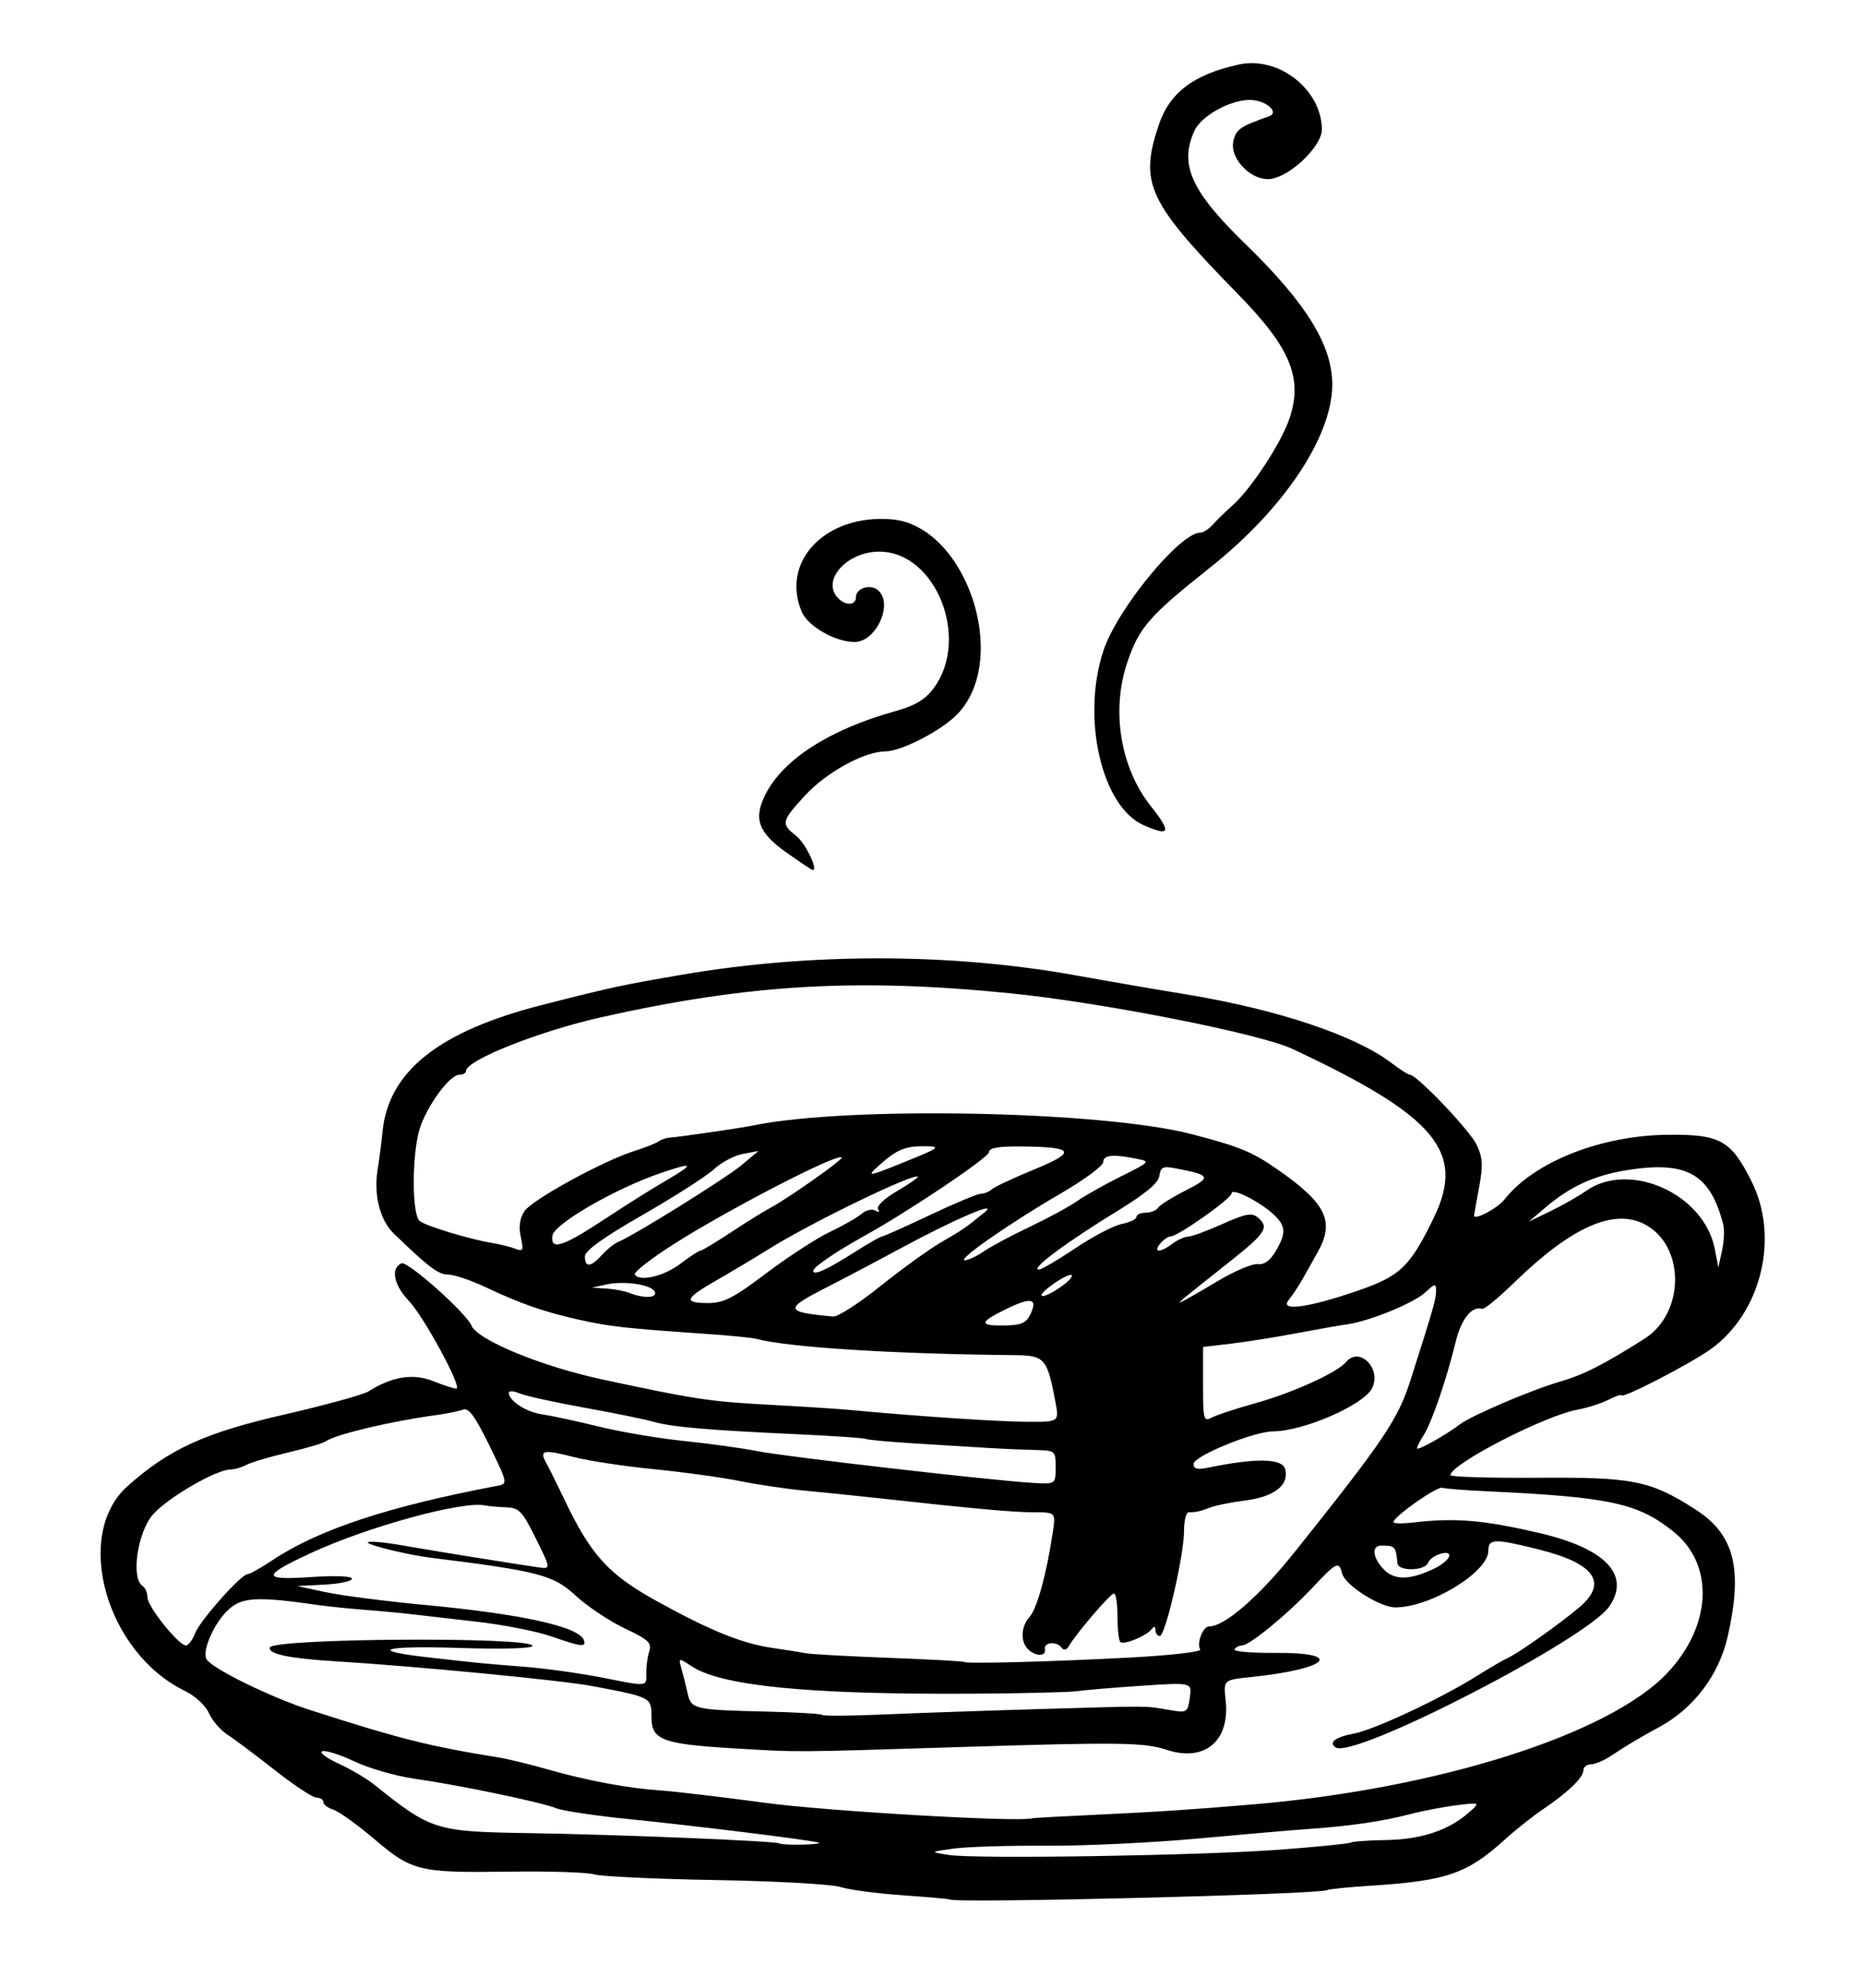 <?xml version="1.0" encoding="UTF-8" standalone="no"?>
<!-- Created with Inkscape (http://www.inkscape.org/) -->

<svg
   xmlns:dc="http://purl.org/dc/elements/1.1/"
   xmlns:cc="http://creativecommons.org/ns#"
   xmlns:rdf="http://www.w3.org/1999/02/22-rdf-syntax-ns#"
   xmlns:svg="http://www.w3.org/2000/svg"
   xmlns="http://www.w3.org/2000/svg"
   xmlns:sodipodi="http://sodipodi.sourceforge.net/DTD/sodipodi-0.dtd"
   xmlns:inkscape="http://www.inkscape.org/namespaces/inkscape"
   version="1.1"
   id="svg1397"
   width="125.44"
   height="133.76"
   viewBox="0 0 125.44 133.76"
   sodipodi:docname="bibed-type-cup.svg"
   inkscape:version="0.92.4 5da689c313, 2019-01-14">
  <defs
     id="defs1401" />
  <sodipodi:namedview
     pagecolor="#ffffff"
     bordercolor="#666666"
     borderopacity="1"
     objecttolerance="10"
     gridtolerance="10"
     guidetolerance="10"
     inkscape:pageopacity="0"
     inkscape:pageshadow="2"
     inkscape:window-width="3200"
     inkscape:window-height="1734"
     id="namedview1399"
     showgrid="false"
     inkscape:zoom="9.4647133"
     inkscape:cx="62.720001"
     inkscape:cy="66.879997"
     inkscape:window-x="0"
     inkscape:window-y="66"
     inkscape:window-maximized="1"
     inkscape:current-layer="svg1397" />
  <path
     style="fill:#000000;stroke-width:0.32"
     d="m 63.91,127.81 c -0.038,-0.034 -1.48,-0.162 -3.204,-0.283 -1.724,-0.121 -3.596,-0.372 -4.16,-0.556 -0.564,-0.185 -4.337,-0.394 -8.385,-0.465 -4.048,-0.071 -7.72,-0.242 -8.16,-0.381 -0.44,-0.139 -3.001,-0.222 -5.691,-0.185 -6.125,0.084 -6.563,-0.021 -9.115,-2.186 -1.148,-0.974 -2.39,-1.867 -2.761,-1.984 C 22.063,121.653 21.76,121.423 21.76,121.258 c 0,-0.164 -0.207,-0.298 -0.459,-0.298 -0.252,0 -1.512,-0.83 -2.8,-1.845 -1.288,-1.015 -2.722,-2.088 -3.188,-2.386 -0.466,-0.298 -1.027,-0.949 -1.248,-1.448 -0.226,-0.511 -0.929,-1.164 -1.611,-1.495 C 7.125,111.195 4.905,103.278 8.587,99.997 11.37,97.517 13.776,96.414 19.04,95.205 c 2.816,-0.647 5.408,-1.359 5.76,-1.582 1.571,-0.997 3.006,-1.226 4.34,-0.693 0.7,0.28 1.404,0.509 1.565,0.509 0.451,0 -2.17,-4.839 -3.215,-5.935 -1.003,-1.053 -1.216,-2.207 -0.459,-2.497 0.415,-0.159 4.353,3.352 4.696,4.187 0.4,0.976 4.741,2.76 8.859,3.64 6.311,1.349 7.159,1.476 11.414,1.703 2.112,0.113 4.56,0.273 5.44,0.357 4.154,0.396 9.804,0.771 11.719,0.777 2.119,0.007 2.119,0.007 1.864,-1.353 C 70.473,91.39 70.306,91.202 68.248,91.184 60.2,91.114 52.972,90.657 50.88,90.086 c -0.264,-0.072 -1.704,-0.216 -3.2,-0.319 -5.597,-0.387 -6.611,-0.498 -8.64,-0.949 -2.421,-0.538 -3.96,-1.072 -6.4,-2.222 -0.968,-0.456 -2.085,-0.831 -2.483,-0.833 -0.665,-0.003 -1.292,-0.476 -3.654,-2.756 -0.94,-0.907 -1.371,-2.623 -1.087,-4.329 0.098,-0.593 0.248,-1.748 0.331,-2.566 0.413,-4.035 3.802,-6.719 10.712,-8.484 4.691,-1.198 5.339,-1.338 9.461,-2.044 8.662,-1.483 18.149,-1.462 26.54,0.058 1.947,0.353 5.259,0.924 7.359,1.268 6.135,1.007 11.391,2.764 13.824,4.619 0.569,0.434 1.126,0.789 1.238,0.789 0.464,0 4.032,3.742 4.493,4.712 0.409,0.863 0.439,1.379 0.163,2.869 C 99.351,80.9 99.2,81.75 99.2,81.789 c 0,0.357 1.576,-0.479 2.058,-1.092 1.977,-2.513 6.476,-4.294 10.963,-4.34 3.553,-0.036 4.269,0.363 5.66,3.153 1.881,3.774 0.643,8.833 -2.76,11.277 -1.368,0.982 -6.001,3.375 -6.001,3.099 0,-0.078 -0.396,0.058 -0.88,0.303 -0.484,0.245 -1.411,0.541 -2.059,0.659 -2.218,0.401 -8.544,3.656 -8.573,4.411 -0.004,0.12 2.62,0.2 5.832,0.177 6.453,-0.046 7.573,0.175 10.603,2.096 2.67,1.692 3.265,3.983 2.227,8.577 -0.583,2.582 -2.278,4.834 -4.582,6.086 -1.374,0.747 -2.141,1.204 -3.275,1.954 -0.477,0.315 -1.089,0.573 -1.36,0.573 -0.271,0 -0.495,0.18 -0.498,0.4 -0.007,0.492 -1.023,1.473 -2.714,2.619 -0.704,0.477 -1.863,1.397 -2.576,2.044 -2.541,2.306 -3.916,2.777 -9.068,3.104 -1.477,0.094 -2.774,0.226 -2.883,0.293 -0.471,0.291 -25.098,0.902 -25.402,0.63 z m 22.317,-3.356 c 2.457,-0.186 4.564,-0.398 4.682,-0.472 0.118,-0.073 1.204,-0.15 2.413,-0.17 2.327,-0.04 4.191,-0.663 5.528,-1.85 0.77,-0.683 0.77,-0.683 -0.8,-0.494 -0.863,0.104 -2.29,0.377 -3.17,0.606 -1.846,0.481 -3.992,0.796 -6.72,0.986 -1.056,0.074 -4.44,0.366 -7.52,0.65 -3.08,0.284 -7.688,0.502 -10.24,0.486 -2.552,-0.017 -5.36,0.07 -6.24,0.194 -1.6,0.224 -1.6,0.224 -0.32,0.425 1.828,0.287 17.094,0.042 22.387,-0.36 z M 55.04,123.972 c -0.87,-0.205 -8.403,-1.134 -12.64,-1.559 -2.288,-0.229 -4.526,-0.563 -4.974,-0.742 -1.029,-0.412 -6.552,-1.561 -9.529,-1.983 -1.246,-0.177 -3.058,-0.697 -4.027,-1.156 -0.969,-0.459 -1.949,-0.771 -2.176,-0.693 -0.227,0.078 0.256,0.449 1.074,0.824 0.818,0.375 1.898,1.01 2.4,1.412 3.872,3.095 4.126,3.174 10.439,3.274 6.052,0.096 16.668,0.532 16.847,0.691 0.073,0.065 0.793,0.102 1.6,0.082 C 54.86,124.102 55.304,124.035 55.04,123.972 Z m 18.723,-1.863 c 3.954,-0.179 6.229,-0.329 10.557,-0.693 12.427,-1.045 23.974,-4.706 27.88,-8.839 3.005,-3.179 3.188,-7.29 0.424,-9.512 -2.397,-1.927 -4.286,-2.334 -12.624,-2.722 -1.408,-0.066 -2.732,-0.17 -2.942,-0.231 -0.364,-0.107 -3.26,1.929 -3.286,2.31 -0.007,0.1 0.6,0.111 1.348,0.024 2.817,-0.328 4.712,-0.168 8.505,0.717 4.443,1.037 6.139,2.838 4.659,4.951 -1.55,2.213 -17.139,10.244 -18.387,9.472 -0.527,-0.326 -0.035,-0.704 1.219,-0.937 1.352,-0.251 5.817,-2.341 8.244,-3.859 0.88,-0.551 1.816,-1.097 2.08,-1.214 0.711,-0.315 3.511,-2.294 4.845,-3.425 1.942,-1.646 1.044,-2.942 -2.689,-3.879 -3.016,-0.757 -3.436,-0.748 -3.436,0.072 0,1.445 -3.889,3.815 -6.258,3.815 -1.034,0 -3.371,-1.481 -3.576,-2.267 -0.226,-0.865 -0.366,-0.8 -1.994,0.933 -1.69,1.799 -4.244,3.895 -4.746,3.895 -0.191,0 -0.421,0.118 -0.51,0.262 -0.089,0.144 1.15,0.252 2.753,0.24 4.701,-0.036 3.584,1.079 -1.627,1.624 -1.874,0.196 -1.874,0.196 -1.722,1.542 0.311,2.757 -1.403,4.203 -3.977,3.353 C 76.992,117.243 75.344,117.22 64.64,117.555 53.195,117.913 53.859,117.909 49.562,117.655 44.549,117.36 43.84,117.095 43.84,115.521 c 0,-1.314 -0.005,-1.317 -4,-2.071 -2.041,-0.386 -11.868,-1.334 -17.217,-1.661 -3.157,-0.193 -4.581,-0.49 -4.464,-0.931 0.167,-0.626 17.681,-0.737 17.681,-0.112 0,0.18 -2.006,0.236 -5.04,0.139 -4.951,-0.158 -6.082,0.164 -2.16,0.615 3.48,0.4 3.817,0.433 6.56,0.646 1.496,0.116 3.98,0.464 5.521,0.774 2.801,0.563 2.801,0.563 2.772,-0.258 -0.015,-0.452 0.07,-1.134 0.19,-1.516 0.19,-0.606 -0.022,-0.809 -1.652,-1.58 -1.029,-0.487 -2.519,-1.485 -3.311,-2.218 -1.481,-1.371 -2.478,-1.63 -9.76,-2.535 -1.558,-0.194 -4.355,-0.883 -4.203,-1.036 0.092,-0.092 1.148,0.004 2.345,0.214 2.133,0.374 7.413,1.225 9.119,1.47 0.861,0.124 0.861,0.124 -0.16,-1.939 -0.905,-1.829 -1.13,-2.067 -1.981,-2.096 -0.528,-0.018 -1.184,-0.077 -1.457,-0.131 -1.54,-0.303 -7.871,1.433 -11.713,3.212 -3.315,1.535 -3.313,1.838 0.012,1.611 1.637,-0.112 2.759,-0.066 2.759,0.112 0,0.165 -0.828,0.343 -1.84,0.396 l -1.84,0.096 1.92,0.413 c 1.056,0.227 4.08,0.616 6.72,0.864 6.505,0.611 10.355,1.467 10.655,2.37 0.162,0.487 -0.167,0.448 -2.187,-0.258 -0.962,-0.336 -3.189,-0.777 -4.949,-0.979 -1.76,-0.202 -3.776,-0.434 -4.48,-0.516 -0.704,-0.082 -2.144,-0.217 -3.2,-0.299 -1.056,-0.083 -2.424,-0.223 -3.04,-0.312 -4.186,-0.604 -5.178,-0.547 -6.12,0.356 -0.939,0.899 -1.744,2.765 -1.42,3.29 0.389,0.63 4.293,2.548 6.9,3.39 6.029,1.947 8.067,2.461 12.8,3.225 0.616,0.1 2.056,0.45 3.2,0.778 2.659,0.764 5.449,1.285 7.68,1.437 0.968,0.066 4.136,0.44 7.04,0.832 4.154,0.561 17.063,1.309 17.923,1.039 0.09,-0.028 2.034,-0.136 4.32,-0.24 z M 69.76,115.007 c 7.822,-0.228 7.278,-0.23 8.838,0.039 1.3,0.224 1.32,0.212 1.47,-0.807 0.152,-1.034 0.152,-1.034 -3.238,-0.808 -1.865,0.125 -3.822,0.289 -4.35,0.365 -0.528,0.076 -3.768,0.153 -7.2,0.171 -10.855,0.057 -16.712,-0.519 -18.73,-1.842 -0.903,-0.592 -0.903,-0.592 -0.679,0.202 0.123,0.437 0.308,1.176 0.41,1.643 0.226,1.031 0.478,1.089 5.244,1.198 2.021,0.047 3.738,0.149 3.816,0.227 0.078,0.078 1.95,0.064 4.16,-0.032 2.21,-0.096 6.826,-0.256 10.258,-0.356 z m 6.471,-3.484 c 2.591,-0.14 4.634,-0.379 4.539,-0.532 -0.256,-0.414 0.18,-1.551 0.594,-1.551 1.068,0 3.385,-2.024 5.836,-5.096 5.995,-7.517 6.884,-8.842 7.744,-11.544 C 96.495,87.929 96.64,87.422 96.64,86.861 c 0,-0.521 -0.065,-0.512 -0.72,0.1 -0.77,0.72 -3.748,1.939 -5.249,2.149 -0.501,0.07 -2.063,0.345 -3.471,0.611 -1.408,0.266 -3.388,0.58 -4.4,0.698 l -1.84,0.215 v 2.534 c 0,2.367 0.039,2.513 0.592,2.218 0.326,-0.174 1.628,-0.604 2.895,-0.955 2.515,-0.697 5.55,-2.072 6.139,-2.782 0.904,-1.089 2.422,0.461 1.742,1.777 -0.582,1.126 -4.618,2.879 -6.653,2.889 -1.311,0.007 -5.354,1.663 -5.354,2.194 0,0.339 0.258,0.398 1.04,0.237 3.193,-0.657 4.936,-0.617 5.128,0.116 0.278,1.062 -0.733,1.855 -2.677,2.102 -0.923,0.117 -1.978,0.327 -2.345,0.466 C 80.747,101.703 80.496,101.76 80,101.76 c -0.176,0 -0.32,0.565 -0.32,1.256 0,1.635 -1.252,7.064 -1.629,7.064 -0.16,0 -0.294,-0.18 -0.296,-0.4 -0.003,-0.254 -0.091,-0.281 -0.24,-0.073 -0.333,0.463 -1.893,1.108 -2.123,0.879 C 75.286,110.38 75.2,109.597 75.2,108.747 c 0,-0.851 -0.108,-1.536 -0.24,-1.524 -0.25,0.024 -2.512,2.661 -3,3.497 -0.181,0.31 -0.365,0.363 -0.52,0.149 -0.329,-0.454 -1.219,-0.37 -1.12,0.105 0.103,0.498 -0.639,0.498 -1.136,0.002 -0.533,-0.533 -0.48,-1.54 0.117,-2.199 0.489,-0.54 1.137,-2.916 1.545,-5.657 0.202,-1.36 0.202,-1.36 -1.267,-1.36 -1.391,0 -3.963,-0.234 -10.538,-0.957 -1.584,-0.174 -3.816,-0.403 -4.96,-0.508 -1.144,-0.105 -3.086,-0.394 -4.317,-0.642 -1.23,-0.248 -3.822,-0.605 -5.76,-0.793 -1.938,-0.189 -4.367,-0.557 -5.399,-0.819 -2.067,-0.525 -2.327,-0.467 -1.84,0.409 0.181,0.325 0.743,1.457 1.248,2.515 1.762,3.689 2.952,4.99 6.21,6.786 3.621,1.997 5.712,2.839 7.796,3.142 0.87,0.126 1.869,0.285 2.221,0.352 0.352,0.067 2.872,0.206 5.6,0.309 2.728,0.103 5.002,0.228 5.054,0.277 0.143,0.138 6.075,-0.023 11.337,-0.308 z m -63.107,-1.612 c 0.327,-0.861 3.107,-3.991 3.544,-3.991 0.143,0 0.879,-0.413 1.636,-0.917 3.122,-2.081 7.788,-3.626 15.192,-5.031 0.68,-0.129 0.667,-0.192 -0.57,-2.722 -0.954,-1.952 -1.389,-2.543 -1.764,-2.399 -0.274,0.105 -1.097,0.272 -1.83,0.371 -3.027,0.41 -6.767,1.3 -7.412,1.764 -0.176,0.127 -1.328,0.467 -2.56,0.757 -1.232,0.29 -2.49,0.664 -2.796,0.832 -0.306,0.168 -0.778,0.305 -1.049,0.305 -0.962,0 -4.225,1.893 -5.223,3.029 -1.046,1.191 -1.496,4.314 -0.692,4.811 0.176,0.109 0.32,0.451 0.32,0.761 0,0.614 2.101,3.239 2.593,3.239 0.167,0 0.441,-0.364 0.611,-0.809 z m 83.447,-4.39 c 0.452,-0.221 0.877,-0.57 0.944,-0.776 0.174,-0.536 -1.206,-0.128 -1.416,0.419 -0.21,0.547 -2.006,0.578 -2.056,0.036 -0.105,-1.143 -0.157,-1.2 -1.083,-1.2 -0.691,0 -0.59,0.85 0.193,1.633 0.721,0.721 1.781,0.686 3.417,-0.112 z M 71.04,98.736 c 0,-1.136 0,-1.136 -1.52,-1.173 -0.836,-0.02 -2.168,-0.078 -2.96,-0.129 -0.792,-0.05 -2.937,-0.182 -4.767,-0.293 -1.83,-0.111 -3.414,-0.253 -3.52,-0.317 C 58.167,96.761 56.064,96.617 53.6,96.505 47.678,96.234 45.164,96.016 44,95.673 c -0.528,-0.156 -2.616,-0.581 -4.64,-0.946 -2.024,-0.364 -4.004,-0.8 -4.4,-0.968 -0.396,-0.168 -0.72,-0.187 -0.72,-0.042 0,0.541 1.182,1.305 2.253,1.456 0.609,0.086 2.308,0.452 3.774,0.813 1.467,0.361 4.059,0.8 5.76,0.975 1.701,0.175 3.934,0.485 4.961,0.688 1.909,0.377 15.785,1.975 18.532,2.134 1.52,0.088 1.52,0.088 1.52,-1.048 z m 27.2,-2.889 c 0.775,-0.594 4.813,-2.319 6.72,-2.872 1.611,-0.467 2.968,-1.155 5.709,-2.895 2.746,-1.743 2.743,-6.288 -0.004,-7.708 -2.079,-1.075 -4.93,0.201 -8.745,3.912 -1.056,1.028 -2.034,1.832 -2.173,1.788 -0.692,-0.22 -1.411,0.676 -1.787,2.224 -0.602,2.481 -1.615,5.438 -2.142,6.253 -0.252,0.39 -0.458,0.798 -0.458,0.906 0,0.194 1.943,-0.89 2.88,-1.608 z M 69.348,88.424 c 0.503,-1.067 0.049,-1.162 -1.633,-0.342 -1.833,0.893 -1.854,1.136 -0.097,1.108 1.117,-0.018 1.445,-0.163 1.73,-0.766 z M 59.245,86.543 c 1.44,-1.153 3.279,-2.481 4.087,-2.951 1.519,-0.884 1.579,-0.925 2.908,-1.999 1.101,-0.889 -2.034,0.456 -5.76,2.473 -1.496,0.81 -3.692,1.968 -4.88,2.574 -2.851,1.455 -2.805,1.645 0.473,1.948 0.304,0.028 1.732,-0.892 3.172,-2.046 z m 32.075,0.325 c 2.912,-0.995 3.567,-1.621 5.178,-4.948 2.141,-4.421 0.121,-6.825 -9.528,-11.342 C 84.767,69.547 74.14,67.452 68,66.838 57.648,65.803 50.401,66.226 40.48,68.445 c -4.185,0.936 -9.12,2.896 -9.12,3.622 0,0.139 -0.204,0.253 -0.453,0.253 -0.663,0 -2.249,2.194 -2.688,3.717 -0.51,1.77 -0.497,5.712 0.021,6.12 0.438,0.345 3.359,1.232 4.88,1.481 0.528,0.087 1.228,0.261 1.556,0.388 0.529,0.205 0.571,0.116 0.372,-0.791 -0.151,-0.686 -0.071,-1.256 0.244,-1.736 0.503,-0.767 5.319,-3.401 7.428,-4.061 0.704,-0.221 1.424,-0.507 1.6,-0.636 0.176,-0.129 0.536,-0.247 0.8,-0.261 0.584,-0.032 4.711,-0.633 5.6,-0.816 6.401,-1.311 23.477,-0.97 29.475,0.59 3.186,0.828 4.052,1.182 5.718,2.335 3.34,2.312 3.934,3.522 2.757,5.616 -0.335,0.597 -0.803,1.43 -1.04,1.85 -0.237,0.42 -0.646,1.033 -0.91,1.363 -0.624,0.779 1.272,0.527 4.6,-0.611 z M 51.585,85.662 c 1.471,-1.11 3.391,-2.356 4.265,-2.769 0.874,-0.413 1.833,-0.959 2.129,-1.214 0.297,-0.254 0.715,-0.354 0.929,-0.221 0.236,0.146 0.307,0.107 0.18,-0.098 -0.117,-0.19 0.425,-0.711 1.231,-1.183 C 61.112,79.713 61.76,79.271 61.76,79.194 c 0,-0.396 -7.139,3.051 -9.92,4.791 -0.968,0.605 -2.588,1.574 -3.6,2.152 -2.168,1.238 -2.283,1.543 -0.585,1.543 1.045,0 1.704,-0.338 3.93,-2.018 z m 30.334,0.557 c 1.144,-0.684 2.369,-1.205 2.723,-1.158 0.426,0.056 0.832,-0.235 1.2,-0.858 0.733,-1.242 0.702,-1.719 -0.163,-2.51 -0.956,-0.874 -2.8,-1.792 -2.8,-1.393 0,0.344 -3.617,2.9 -4.103,2.9 -0.164,0 -0.478,0.216 -0.697,0.48 -0.511,0.615 0.01,0.622 0.819,0.01 0.342,-0.258 0.819,-0.474 1.061,-0.48 0.242,-0.006 1.284,-0.389 2.316,-0.852 1.536,-0.689 1.964,-0.769 2.36,-0.441 0.8,0.664 0.563,1.042 -1.848,2.953 -3.528,2.797 -3.611,2.866 -3.269,2.725 0.176,-0.073 1.256,-0.692 2.4,-1.375 z M 44.074,86.943 C 43.911,86.452 42.035,86.16 40.8,86.432 l -0.96,0.212 0.96,0.06 c 0.528,0.033 1.225,0.165 1.548,0.292 0.973,0.383 1.863,0.356 1.726,-0.054 z m 28.055,-1.057 c 0.082,-0.214 -0.339,-0.077 -0.936,0.303 -0.597,0.38 -1.091,0.807 -1.099,0.949 -0.019,0.368 1.856,-0.786 2.035,-1.252 z M 45.805,85.026 c 0.625,-0.476 1.22,-0.866 1.323,-0.866 0.103,0 1.025,-0.554 2.05,-1.23 1.024,-0.677 2.242,-1.433 2.706,-1.68 C 53.012,80.648 56.64,78.096 56.64,77.904 c 0,-0.47 -7.716,3.511 -11.44,5.902 -1.452,0.933 -2.568,1.811 -2.481,1.953 0.315,0.51 1.973,0.116 3.085,-0.733 z M 57.505,84.259 c 0.916,-0.583 1.747,-1.059 1.848,-1.059 0.101,0 1.552,-0.648 3.224,-1.44 1.672,-0.792 3.224,-1.44 3.448,-1.44 0.224,0 0.544,-0.129 0.711,-0.287 0.167,-0.158 1.447,-0.759 2.844,-1.335 2.916,-1.203 2.742,-1.518 -0.86,-1.555 -1.526,-0.016 -2.16,0.095 -2.162,0.378 -0.002,0.358 -5.345,3.951 -8.371,5.629 -1.909,1.058 -3.459,2.115 -3.463,2.361 -0.006,0.348 0.933,-0.075 2.781,-1.251 z m 14.853,-0.262 c 1.183,-0.794 2.594,-1.532 3.137,-1.64 0.542,-0.108 0.986,-0.323 0.986,-0.477 0,-0.154 0.28,-0.28 0.621,-0.28 0.342,0 0.712,-0.147 0.823,-0.326 0.111,-0.179 0.946,-0.703 1.856,-1.164 1.775,-0.899 1.717,-1.036 -0.639,-1.489 -0.876,-0.169 -1.034,-0.098 -1.12,0.499 -0.069,0.479 -0.921,1.197 -2.736,2.308 -3.519,2.153 -5.977,3.981 -5.381,4.002 0.167,0.006 1.271,-0.639 2.454,-1.432 z m -31.847,0.445 c 0.335,-0.373 0.831,-0.769 1.101,-0.88 1.082,-0.445 7.259,-4.291 8.308,-5.173 l 1.12,-0.941 -1.051,0.198 c -0.578,0.109 -1.457,0.575 -1.953,1.036 -0.496,0.461 -2.651,1.842 -4.789,3.069 -2.677,1.536 -3.887,2.408 -3.887,2.8 0,0.757 0.406,0.719 1.15,-0.109 z m 75.457,-2.042 c -0.879,-3.422 -2.458,-4.311 -6.505,-3.659 -2.177,0.351 -3.797,1.095 -5.464,2.512 l -1.118,0.95 1.453,-0.701 c 0.799,-0.386 1.879,-1 2.4,-1.366 2.927,-2.054 7.944,0.199 8.661,3.891 l 0.243,1.254 0.247,-1.12 c 0.136,-0.616 0.173,-1.408 0.083,-1.76 z M 66.191,84.212 C 66.658,83.888 68.048,83.145 69.28,82.56 c 1.232,-0.585 2.669,-1.364 3.193,-1.732 0.524,-0.367 1.856,-1.118 2.96,-1.668 2.002,-0.997 2.005,-1 1.007,-1.2 C 74.887,77.649 74.24,77.721 74.24,78.202 c 0,0.243 -1.274,1.184 -2.832,2.09 -3.45,2.008 -7.044,4.508 -6.48,4.508 0.227,0 0.795,-0.265 1.262,-0.588 z M 40.8,81.963 c 1.232,-0.816 3.032,-1.947 4,-2.513 1.979,-1.158 1.921,-1.279 -0.26,-0.544 -3.085,1.041 -7.253,3.442 -7.366,4.244 -0.145,1.023 0.713,0.742 3.626,-1.187 z m 20.025,-3.755 c 2.556,-1.035 2.612,-1.091 1.069,-1.075 -0.914,0.009 -1.554,0.27 -2.361,0.96 -1.351,1.154 -1.289,1.16 1.293,0.115 z M 52.96,57.392 c -1.944,-1.372 -2.281,-2.303 -1.435,-3.961 1.199,-2.35 4.314,-4.344 8.703,-5.571 1.357,-0.379 2.027,-0.778 2.6,-1.546 2.487,-3.331 0.153,-9.195 -3.659,-9.195 -2.121,0 -3.843,1.842 -2.846,3.044 0.498,0.6 1.277,0.619 1.277,0.03 0,-0.616 0.947,-0.923 1.481,-0.481 1.066,0.885 -0.109,3.486 -1.575,3.486 -1.298,0 -3.145,-1.06 -3.556,-2.041 -1.432,-3.42 1.643,-6.578 6.049,-6.212 4.993,0.414 8.022,9.358 4.436,13.101 -1.061,1.108 -3.776,2.512 -4.864,2.516 -1.416,0.005 -3.97,1.412 -5.41,2.981 -1.584,1.725 -1.618,1.886 -0.578,2.704 0.632,0.497 1.523,2.365 1.093,2.292 C 54.612,58.53 53.84,58.013 52.96,57.392 Z m 24,-1.867 c -2.834,-1.251 -4.208,-7.257 -2.693,-11.774 0.938,-2.799 5.143,-7.91 6.507,-7.91 0.2,0 0.588,-0.252 0.863,-0.56 0.275,-0.308 0.847,-0.865 1.271,-1.238 1.262,-1.108 3.294,-4.194 3.864,-5.87 0.922,-2.707 0.082,-4.757 -3.414,-8.333 -6.101,-6.241 -6.688,-7.477 -5.396,-11.383 0.731,-2.212 2.33,-3.432 5.393,-4.114 2.679,-0.597 5.588,1.675 5.602,4.373 0.005,1.059 -1.933,2.992 -3.315,3.305 -1.297,0.293 -2.948,-1.311 -2.634,-2.56 0.194,-0.772 0.449,-0.946 2.39,-1.633 0.747,-0.264 -0.234,-1.107 -1.288,-1.107 -1.328,0 -3.275,1.082 -3.725,2.069 -1.04,2.283 -0.236,4.074 3.429,7.632 4.116,3.996 5.871,6.852 5.842,9.51 -0.038,3.5 -3.276,8.329 -8.214,12.252 -4.112,3.266 -4.788,4.041 -5.584,6.398 -1.091,3.23 -0.459,7.088 1.583,9.657 1.415,1.781 1.306,2.073 -0.479,1.286 z"
     id="path1407"
     inkscape:connector-curvature="0" />
</svg>
